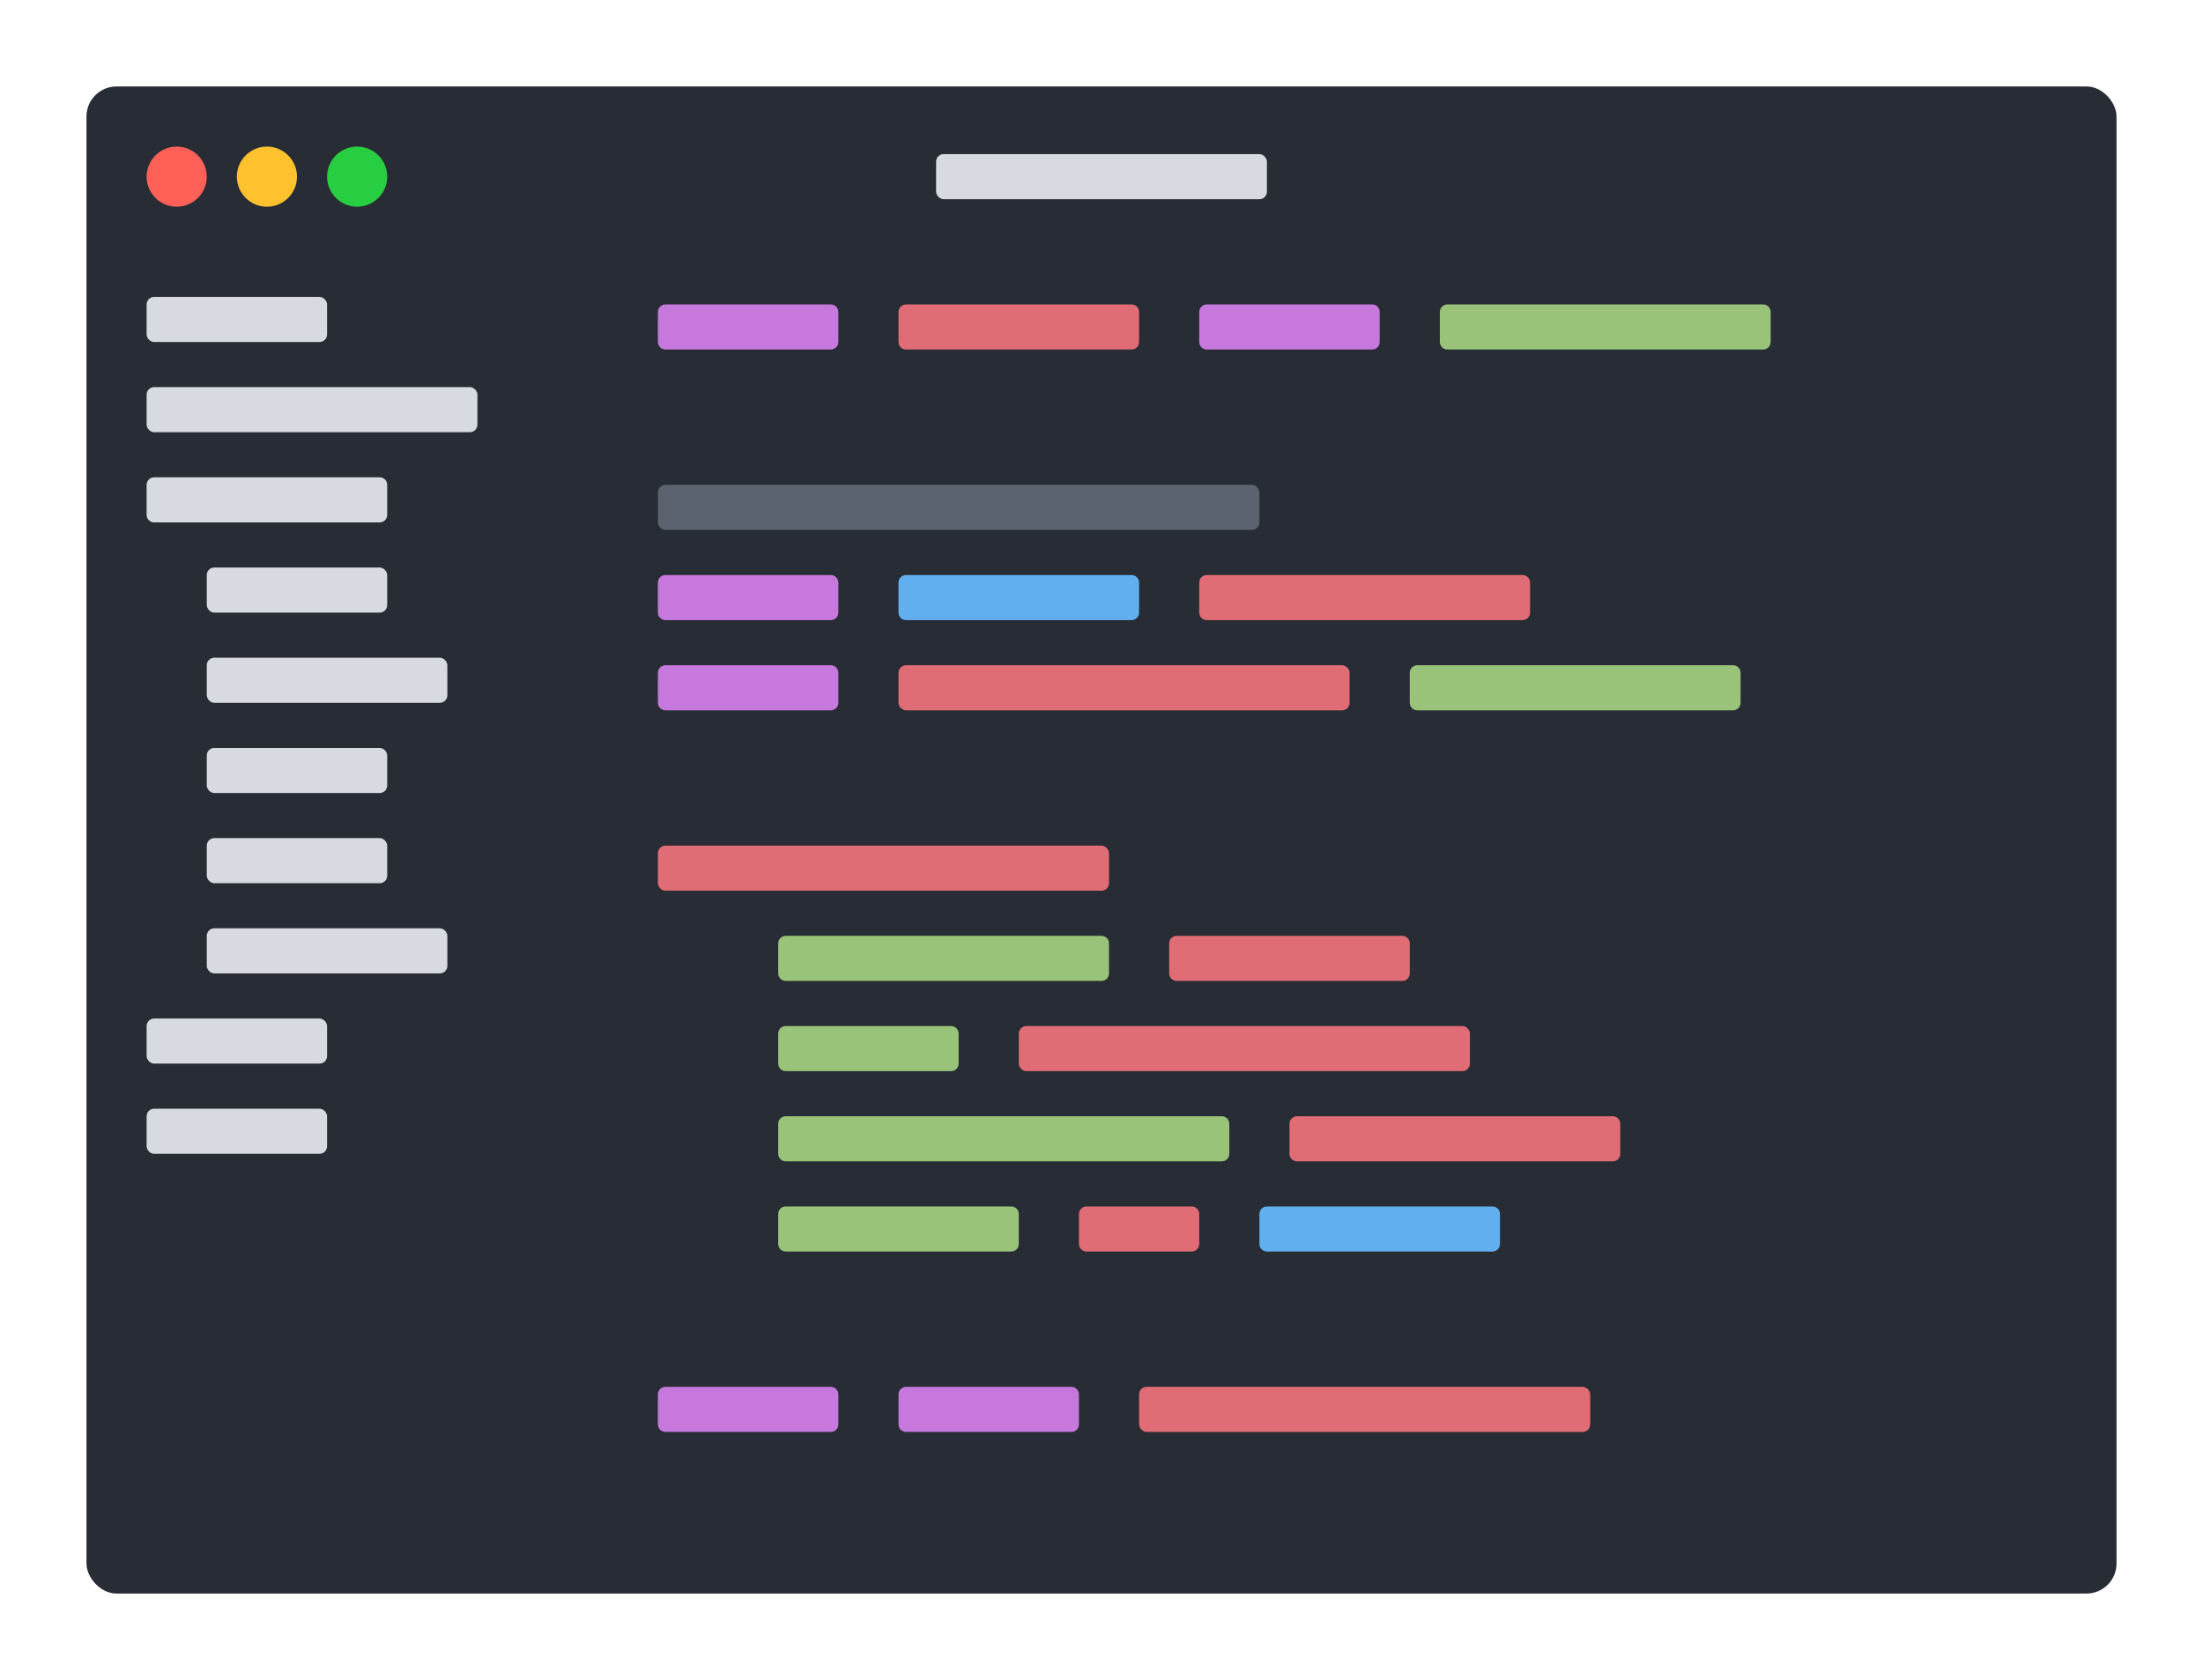 <?xml version="1.0" encoding="UTF-8"?>
<svg width="586px" height="447px" viewBox="0 0 586 447" version="1.1" xmlns="http://www.w3.org/2000/svg" xmlns:xlink="http://www.w3.org/1999/xlink">
    <title>Atomize illustration</title>
    <defs>
        <filter x="-5.7%" y="-7.7%" width="111.5%" height="115.5%" filterUnits="objectBoundingBox" id="filter-1">
            <feOffset dx="0" dy="0" in="SourceAlpha" result="shadowOffsetOuter1"></feOffset>
            <feGaussianBlur stdDeviation="8" in="shadowOffsetOuter1" result="shadowBlurOuter1"></feGaussianBlur>
            <feColorMatrix values="0 0 0 0 0   0 0 0 0 0   0 0 0 0 0  0 0 0 0.2 0" type="matrix" in="shadowBlurOuter1" result="shadowMatrixOuter1"></feColorMatrix>
            <feMerge>
                <feMergeNode in="shadowMatrixOuter1"></feMergeNode>
                <feMergeNode in="SourceGraphic"></feMergeNode>
            </feMerge>
        </filter>
    </defs>
    <g stroke="none" stroke-width="1" fill="none" fill-rule="evenodd">
        <g filter="url(#filter-1)" transform="translate(23, 23)">
            <rect fill="#282C34" fill-rule="nonzero" x="0" y="0" width="540" height="401" rx="8"></rect>
            <circle fill="#FF6058" fill-rule="nonzero" cx="24" cy="24" r="8"></circle>
            <circle fill="#FFC12E" fill-rule="nonzero" cx="48" cy="24" r="8"></circle>
            <circle fill="#28CE41" fill-rule="nonzero" cx="72" cy="24" r="8"></circle>
            <rect fill="#D7DAE0" x="226" y="18" width="88" height="12" rx="2"></rect>
            <rect fill="#D7DAE0" x="16" y="56" width="48" height="12" rx="2"></rect>
            <path d="M18,104 L78,104 C79.105,104 80,104.895 80,106 L80,114 C80,115.105 79.105,116 78,116 L18,116 C16.895,116 16,115.105 16,114 L16,106 C16,104.895 16.895,104 18,104 Z" fill="#D7DAE0"></path>
            <rect fill="#D7DAE0" x="16" y="80" width="88" height="12" rx="2"></rect>
            <rect fill="#D7DAE0" x="32" y="128" width="48" height="12" rx="2"></rect>
            <rect fill="#D7DAE0" x="32" y="152" width="64" height="12" rx="2"></rect>
            <rect fill="#D7DAE0" x="32" y="176" width="48" height="12" rx="2"></rect>
            <path d="M154,58 L198,58 C199.105,58 200,58.895 200,60 L200,68 C200,69.105 199.105,70 198,70 L154,70 C152.895,70 152,69.105 152,68 L152,60 C152,58.895 152.895,58 154,58 Z" fill="#C678DD"></path>
            <path d="M298,58 L342,58 C343.105,58 344,58.895 344,60 L344,68 C344,69.105 343.105,70 342,70 L298,70 C296.895,70 296,69.105 296,68 L296,60 C296,58.895 296.895,58 298,58 Z" fill="#C678DD"></path>
            <path d="M218,58 L278,58 C279.105,58 280,58.895 280,60 L280,68 C280,69.105 279.105,70 278,70 L218,70 C216.895,70 216,69.105 216,68 L216,60 C216,58.895 216.895,58 218,58 Z" fill="#E06C75"></path>
            <path d="M298,130 L382,130 C383.105,130 384,130.895 384,132 L384,140 C384,141.105 383.105,142 382,142 L298,142 C296.895,142 296,141.105 296,140 L296,132 C296,130.895 296.895,130 298,130 Z" fill="#E06C75"></path>
            <rect fill="#5C6370" x="152" y="106" width="160" height="12" rx="2"></rect>
            <path d="M362,58 L446,58 C447.105,58 448,58.895 448,60 L448,68 C448,69.105 447.105,70 446,70 L362,70 C360.895,70 360,69.105 360,68 L360,60 C360,58.895 360.895,58 362,58 Z" fill="#98C379"></path>
            <path d="M186,226 L270,226 C271.105,226 272,226.895 272,228 L272,236 C272,237.105 271.105,238 270,238 L186,238 C184.895,238 184,237.105 184,236 L184,228 C184,226.895 184.895,226 186,226 Z" fill="#98C379"></path>
            <path d="M154,130 L198,130 C199.105,130 200,130.895 200,132 L200,140 C200,141.105 199.105,142 198,142 L154,142 C152.895,142 152,141.105 152,140 L152,132 C152,130.895 152.895,130 154,130 Z" fill="#C678DD"></path>
            <path d="M154,346 L198,346 C199.105,346 200,346.895 200,348 L200,356 C200,357.105 199.105,358 198,358 L154,358 C152.895,358 152,357.105 152,356 L152,348 C152,346.895 152.895,346 154,346 Z" fill="#C678DD"></path>
            <path d="M154,154 L198,154 C199.105,154 200,154.895 200,156 L200,164 C200,165.105 199.105,166 198,166 L154,166 C152.895,166 152,165.105 152,164 L152,156 C152,154.895 152.895,154 154,154 Z" fill="#C678DD"></path>
            <path d="M218,346 L262,346 C263.105,346 264,346.895 264,348 L264,356 C264,357.105 263.105,358 262,358 L218,358 C216.895,358 216,357.105 216,356 L216,348 C216,346.895 216.895,346 218,346 Z" fill="#C678DD"></path>
            <path d="M218,130 L278,130 C279.105,130 280,130.895 280,132 L280,140 C280,141.105 279.105,142 278,142 L218,142 C216.895,142 216,141.105 216,140 L216,132 C216,130.895 216.895,130 218,130 Z" fill="#61AFEF"></path>
            <path d="M314,298 L374,298 C375.105,298 376,298.895 376,300 L376,308 C376,309.105 375.105,310 374,310 L314,310 C312.895,310 312,309.105 312,308 L312,300 C312,298.895 312.895,298 314,298 Z" fill="#61AFEF"></path>
            <rect fill="#E06C75" x="152" y="202" width="120" height="12" rx="2"></rect>
            <rect fill="#E06C75" x="280" y="346" width="120" height="12" rx="2"></rect>
            <rect fill="#E06C75" x="216" y="154" width="120" height="12" rx="2"></rect>
            <path d="M290,226 L350,226 C351.105,226 352,226.895 352,228 L352,236 C352,237.105 351.105,238 350,238 L290,238 C288.895,238 288,237.105 288,236 L288,228 C288,226.895 288.895,226 290,226 Z" fill="#E06C75"></path>
            <path d="M266,298 L294,298 C295.105,298 296,298.895 296,300 L296,308 C296,309.105 295.105,310 294,310 L266,310 C264.895,310 264,309.105 264,308 L264,300 C264,298.895 264.895,298 266,298 Z" fill="#E06C75"></path>
            <path d="M186,250 L230,250 C231.105,250 232,250.895 232,252 L232,260 C232,261.105 231.105,262 230,262 L186,262 C184.895,262 184,261.105 184,260 L184,252 C184,250.895 184.895,250 186,250 Z" fill="#98C379"></path>
            <rect fill="#E06C75" x="248" y="250" width="120" height="12" rx="2"></rect>
            <path d="M186,274 L302,274 C303.105,274 304,274.895 304,276 L304,284 C304,285.105 303.105,286 302,286 L186,286 C184.895,286 184,285.105 184,284 L184,276 C184,274.895 184.895,274 186,274 Z" fill="#98C379"></path>
            <path d="M322,274 L406,274 C407.105,274 408,274.895 408,276 L408,284 C408,285.105 407.105,286 406,286 L322,286 C320.895,286 320,285.105 320,284 L320,276 C320,274.895 320.895,274 322,274 Z" fill="#E06C75"></path>
            <path d="M186,298 L246,298 C247.105,298 248,298.895 248,300 L248,308 C248,309.105 247.105,310 246,310 L186,310 C184.895,310 184,309.105 184,308 L184,300 C184,298.895 184.895,298 186,298 Z" fill="#98C379"></path>
            <rect fill="#D7DAE0" x="32" y="200" width="48" height="12" rx="2"></rect>
            <rect fill="#D7DAE0" x="32" y="224" width="64" height="12" rx="2"></rect>
            <rect fill="#D7DAE0" x="16" y="248" width="48" height="12" rx="2"></rect>
            <rect fill="#D7DAE0" x="16" y="272" width="48" height="12" rx="2"></rect>
            <path d="M354,154 L438,154 C439.105,154 440,154.895 440,156 L440,164 C440,165.105 439.105,166 438,166 L354,166 C352.895,166 352,165.105 352,164 L352,156 C352,154.895 352.895,154 354,154 Z" fill="#98C379"></path>
        </g>
    </g>
</svg>